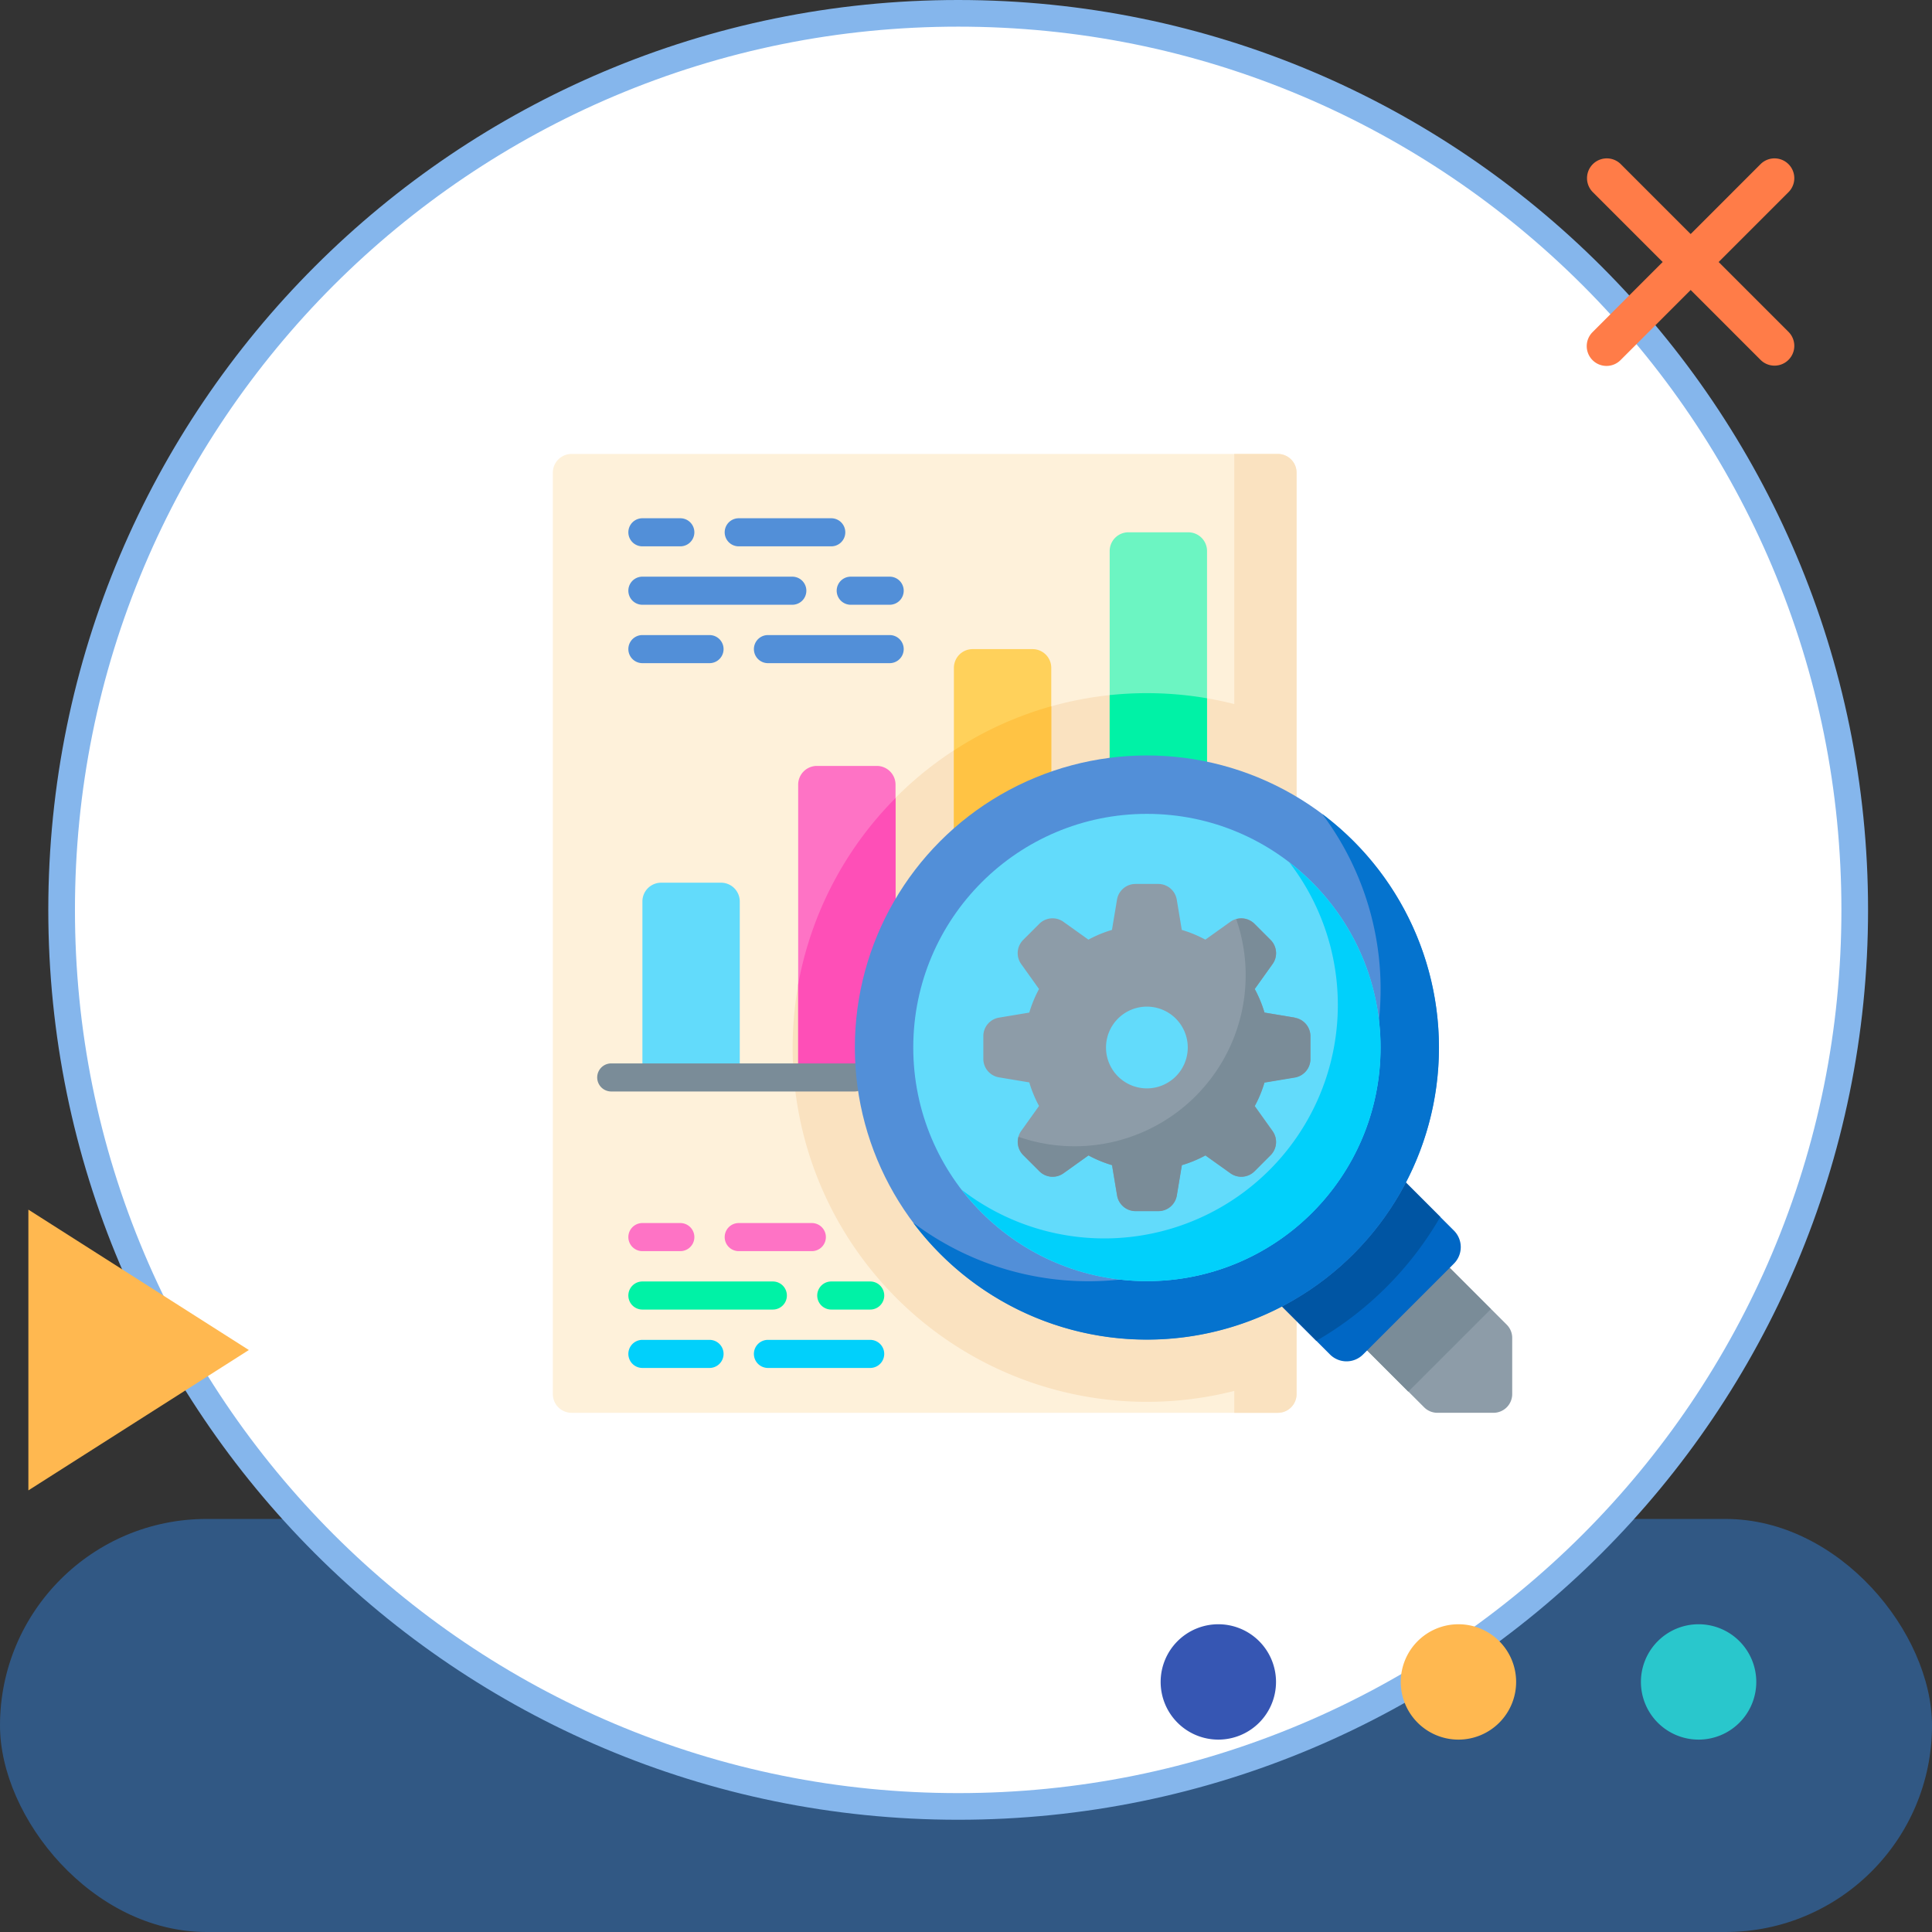 <svg xmlns="http://www.w3.org/2000/svg" width="145" height="145" viewBox="0 0 145 145">
  <rect x="0" y="0" width="145" height="145" fill="#333333" stroke="none"/>
  <g id="img8" transform="translate(-308 -5481.463)">
    <g id="Grupo_1074453" data-name="Grupo 1074453" transform="translate(128 -3468.537)">
      <rect id="Rectángulo_378651" data-name="Rectángulo 378651" width="145" height="31" rx="15.5" transform="translate(180 9064)" fill="#315884"/>
      <g id="Grupo_1074381" data-name="Grupo 1074381" transform="translate(183.625 8950)">
        <g id="Grupo_1073526" data-name="Grupo 1073526" transform="translate(0 0)">
          <g id="Grupo_1072785" data-name="Grupo 1072785" transform="translate(0 0)">
            <path id="Trazado_608385" data-name="Trazado 608385" d="M68.288,0A68.288,68.288,0,1,1,0,68.288,68.288,68.288,0,0,1,68.288,0Z" transform="translate(0 0)" fill="none"/>
          </g>
          <g id="Grupo_1073383" data-name="Grupo 1073383" transform="translate(0 0)">
            <g id="Trazado_608385-2" data-name="Trazado 608385" transform="translate(0 0)" fill="#fff">
              <path d="M 68.288 135.576 C 59.204 135.576 50.392 133.797 42.097 130.288 C 38.11 128.602 34.264 126.515 30.667 124.085 C 27.104 121.677 23.753 118.913 20.708 115.868 C 17.663 112.823 14.898 109.472 12.491 105.909 C 10.061 102.311 7.974 98.466 6.287 94.479 C 2.779 86.184 1 77.372 1 68.288 C 1 59.204 2.779 50.392 6.287 42.097 C 7.974 38.11 10.061 34.264 12.491 30.667 C 14.898 27.104 17.663 23.753 20.708 20.708 C 23.753 17.663 27.104 14.898 30.667 12.491 C 34.264 10.061 38.11 7.974 42.097 6.287 C 50.392 2.779 59.204 1 68.288 1 C 77.372 1 86.184 2.779 94.479 6.287 C 98.466 7.974 102.311 10.061 105.909 12.491 C 109.472 14.898 112.823 17.663 115.868 20.708 C 118.913 23.753 121.677 27.104 124.085 30.667 C 126.515 34.264 128.602 38.11 130.288 42.097 C 133.797 50.392 135.576 59.204 135.576 68.288 C 135.576 77.372 133.797 86.184 130.288 94.479 C 128.602 98.466 126.515 102.311 124.085 105.909 C 121.677 109.472 118.913 112.823 115.868 115.868 C 112.823 118.913 109.472 121.677 105.909 124.085 C 102.311 126.515 98.466 128.602 94.479 130.288 C 86.184 133.797 77.372 135.576 68.288 135.576 Z" stroke="none"/>
              <path d="M 68.288 2 C 59.338 2 50.657 3.752 42.486 7.208 C 38.559 8.87 34.771 10.926 31.227 13.32 C 27.717 15.691 24.415 18.415 21.415 21.415 C 18.415 24.415 15.691 27.717 13.32 31.227 C 10.926 34.771 8.87 38.559 7.208 42.486 C 3.752 50.657 2 59.338 2 68.288 C 2 77.238 3.752 85.919 7.208 94.09 C 8.87 98.017 10.926 101.805 13.32 105.349 C 15.691 108.859 18.415 112.16 21.415 115.161 C 24.415 118.161 27.717 120.884 31.227 123.256 C 34.771 125.65 38.559 127.706 42.486 129.367 C 50.657 132.824 59.338 134.576 68.288 134.576 C 77.238 134.576 85.919 132.824 94.09 129.367 C 98.017 127.706 101.805 125.65 105.349 123.256 C 108.859 120.884 112.16 118.161 115.161 115.161 C 118.161 112.16 120.884 108.859 123.256 105.349 C 125.65 101.805 127.706 98.017 129.367 94.09 C 132.824 85.919 134.576 77.238 134.576 68.288 C 134.576 59.338 132.824 50.657 129.367 42.486 C 127.706 38.559 125.65 34.771 123.256 31.227 C 120.884 27.717 118.161 24.415 115.161 21.415 C 112.16 18.415 108.859 15.691 105.349 13.32 C 101.805 10.926 98.017 8.87 94.09 7.208 C 85.919 3.752 77.238 2 68.288 2 M 68.288 0 C 106.002 0 136.576 30.574 136.576 68.288 C 136.576 106.002 106.002 136.576 68.288 136.576 C 30.574 136.576 0 106.002 0 68.288 C 0 30.574 30.574 0 68.288 0 Z" stroke="none" fill="#85b6ec"/>
            </g>
          </g>
        </g>
      </g>
      <path id="Trazado_615556" data-name="Trazado 615556" d="M753.15,143.341l5.254-5.253a1.485,1.485,0,0,0-2.1-2.1l-5.254,5.254-5.254-5.254a1.485,1.485,0,0,0-2.1,2.1l5.254,5.253-5.254,5.254a1.485,1.485,0,1,0,2.1,2.1l5.254-5.254,5.254,5.254a1.485,1.485,0,0,0,2.1-2.1Z" transform="translate(-444.163 8826.323)" fill="#ff7c48"/>
      <path id="Trazado_615557" data-name="Trazado 615557" d="M0,16.546,10.536,0,21.071,16.546Z" transform="translate(198.676 9040.785) rotate(90)" fill="#ffb850"/>
      <path id="Trazado_615559" data-name="Trazado 615559" d="M159.635,312.344a4.329,4.329,0,1,1-4.329-4.33,4.329,4.329,0,0,1,4.329,4.33" transform="translate(134.153 8763.889)" fill="#ffb850"/>
      <path id="Trazado_615560" data-name="Trazado 615560" d="M77.381,312.344a4.329,4.329,0,1,1-4.329-4.33,4.329,4.329,0,0,1,4.329,4.33" transform="translate(198.386 8763.889)" fill="#3656b3"/>
      <path id="Trazado_615561" data-name="Trazado 615561" d="M241.889,312.344a4.329,4.329,0,1,1-4.329-4.33,4.329,4.329,0,0,1,4.329,4.33" transform="translate(69.923 8763.889)" fill="#29c7cc"/>
    </g>
    <g id="Grupo_1074995" data-name="Grupo 1074995" transform="translate(349.492 5515.405)">
      <g id="Grupo_1074958" data-name="Grupo 1074958" transform="translate(0 0.127)">
        <path id="Trazado_615755" data-name="Trazado 615755" d="M54.413.127H1.406A1.406,1.406,0,0,0,0,1.533V70.686a1.406,1.406,0,0,0,1.406,1.406H54.413a1.406,1.406,0,0,0,1.406-1.406V1.533A1.406,1.406,0,0,0,54.413.127Z" transform="translate(0 -0.127)" fill="#fef1da"/>
      </g>
      <g id="Grupo_1074959" data-name="Grupo 1074959" transform="translate(17.99 0.127)">
        <path id="Trazado_615756" data-name="Trazado 615756" d="M161.144.127V18.9a26.594,26.594,0,1,0,0,51.549v1.643h3.27a1.406,1.406,0,0,0,1.406-1.406V1.533A1.406,1.406,0,0,0,164.415.127h-3.27Z" transform="translate(-127.992 -0.127)" fill="#fae2c0"/>
      </g>
      <g id="Grupo_1074968" data-name="Grupo 1074968" transform="translate(6.722 6.008)">
        <g id="Grupo_1074967" data-name="Grupo 1074967">
          <g id="Grupo_1074960" data-name="Grupo 1074960" transform="translate(11.69 17.534)">
            <path id="Trazado_615757" data-name="Trazado 615757" d="M130.989,190.1V168.128a1.406,1.406,0,0,1,1.406-1.406h4.495a1.406,1.406,0,0,1,1.406,1.406V190.1Z" transform="translate(-130.989 -166.722)" fill="#fe73c5"/>
          </g>
          <g id="Grupo_1074961" data-name="Grupo 1074961" transform="translate(11.69 19.942)">
            <path id="Trazado_615758" data-name="Trazado 615758" d="M130.989,197.848v6.976H138.3V183.853A26.556,26.556,0,0,0,130.989,197.848Z" transform="translate(-130.989 -183.853)" fill="#fe4fb7"/>
          </g>
          <g id="Grupo_1074962" data-name="Grupo 1074962" transform="translate(35.069)">
            <path id="Trazado_615759" data-name="Trazado 615759" d="M297.324,82.885V43.377a1.406,1.406,0,0,1,1.406-1.406h4.495a1.406,1.406,0,0,1,1.406,1.406V82.885Z" transform="translate(-297.324 -41.971)" fill="#6cf5c2"/>
          </g>
          <g id="Grupo_1074963" data-name="Grupo 1074963" transform="translate(35.069 12.072)">
            <path id="Trazado_615760" data-name="Trazado 615760" d="M304.63,128.244a26.68,26.68,0,0,0-7.306-.238v28.7h7.306Z" transform="translate(-297.324 -127.859)" fill="#00f2a6"/>
          </g>
          <g id="Grupo_1074964" data-name="Grupo 1074964" transform="translate(23.379 8.767)">
            <path id="Trazado_615761" data-name="Trazado 615761" d="M221.462,136.493V105.752a1.406,1.406,0,0,0-1.406-1.406h-4.495a1.406,1.406,0,0,0-1.406,1.406v30.741Z" transform="translate(-214.156 -104.346)" fill="#ffd15b"/>
          </g>
          <g id="Grupo_1074965" data-name="Grupo 1074965" transform="translate(23.379 13.057)">
            <path id="Trazado_615762" data-name="Trazado 615762" d="M214.156,138.181v24.541h7.306V134.865A26.474,26.474,0,0,0,214.156,138.181Z" transform="translate(-214.156 -134.865)" fill="#ffc344"/>
          </g>
          <g id="Grupo_1074966" data-name="Grupo 1074966" transform="translate(0 26.302)">
            <path id="Trazado_615763" data-name="Trazado 615763" d="M55.127,243.71V230.5a1.406,1.406,0,0,0-1.406-1.406H49.227a1.406,1.406,0,0,0-1.406,1.406V243.71Z" transform="translate(-47.821 -229.098)" fill="#62dbfb"/>
          </g>
        </g>
      </g>
      <g id="Grupo_1074969" data-name="Grupo 1074969" transform="translate(3.329 45.868)">
        <path id="Trazado_615764" data-name="Trazado 615764" d="M42.993,327.665H24.742a1.054,1.054,0,0,1,0-2.108H42.993a1.054,1.054,0,0,1,0,2.108Z" transform="translate(-23.688 -325.557)" fill="#7a8c98"/>
      </g>
      <g id="Grupo_1074980" data-name="Grupo 1074980" transform="translate(22.666 22.756)">
        <g id="Grupo_1074970" data-name="Grupo 1074970" transform="translate(38.45 38.45)">
          <path id="Trazado_615765" data-name="Trazado 615765" d="M445.7,439.948v4.212a1.406,1.406,0,0,1-1.405,1.406h-4.211a1.405,1.405,0,0,1-.994-.412l-4.274-4.274,6.2-6.2,4.273,4.273A1.4,1.4,0,0,1,445.7,439.948Z" transform="translate(-434.814 -434.681)" fill="#8d9ca8"/>
        </g>
        <g id="Grupo_1074971" data-name="Grupo 1074971" transform="translate(37.305 37.319)">
          <path id="Trazado_615766" data-name="Trazado 615766" d="M0,0H8.767V5.985H0Z" transform="translate(0 6.198) rotate(-45)" fill="#7a8c98"/>
        </g>
        <g id="Grupo_1074972" data-name="Grupo 1074972" transform="translate(30.701 30.701)">
          <path id="Trazado_615767" data-name="Trazado 615767" d="M393.941,386.988l-6.819,6.819a1.753,1.753,0,0,1-2.48,0l-4.96-4.96,9.3-9.3,4.96,4.96A1.754,1.754,0,0,1,393.941,386.988Z" transform="translate(-379.682 -379.549)" fill="#0067c5"/>
        </g>
        <g id="Grupo_1074973" data-name="Grupo 1074973" transform="translate(30.701 30.701)">
          <path id="Trazado_615768" data-name="Trazado 615768" d="M383.618,392.782a25.457,25.457,0,0,0,9.3-9.3l-3.935-3.935-9.3,9.3Z" transform="translate(-379.683 -379.548)" fill="#0055a3"/>
        </g>
        <g id="Grupo_1074974" data-name="Grupo 1074974">
          <circle id="Elipse_6032" data-name="Elipse 6032" cx="21.918" cy="21.918" r="21.918" fill="#528fd8"/>
        </g>
        <g id="Grupo_1074975" data-name="Grupo 1074975" transform="translate(4.383 4.383)">
          <path id="Trazado_615769" data-name="Trazado 615769" d="M223.129,192.309A21.919,21.919,0,0,1,192.443,223a21.919,21.919,0,1,0,30.686-30.686Z" transform="translate(-192.443 -192.309)" fill="#0573ce"/>
        </g>
        <g id="Grupo_1074976" data-name="Grupo 1074976" transform="translate(4.384 4.384)">
          <circle id="Elipse_6033" data-name="Elipse 6033" cx="17.534" cy="17.534" r="17.534" fill="#62dbfb"/>
        </g>
        <g id="Grupo_1074977" data-name="Grupo 1074977" transform="translate(8.031 8.031)">
          <path id="Trazado_615770" data-name="Trazado 615770" d="M242.975,218.263A17.525,17.525,0,0,1,218.4,242.842a17.528,17.528,0,1,0,24.579-24.579Z" transform="translate(-218.396 -218.263)" fill="#01d0fb"/>
        </g>
        <g id="Grupo_1074978" data-name="Grupo 1074978" transform="translate(9.644 9.644)">
          <path id="Trazado_615771" data-name="Trazado 615771" d="M254.42,242.867v-1.71a1.406,1.406,0,0,0-1.174-1.386l-2.275-.379a9.154,9.154,0,0,0-.731-1.768l1.339-1.875a1.406,1.406,0,0,0-.15-1.811l-1.209-1.209a1.405,1.405,0,0,0-1.811-.15l-1.875,1.339a9.154,9.154,0,0,0-1.768-.731l-.379-2.275A1.406,1.406,0,0,0,243,229.738h-1.71a1.406,1.406,0,0,0-1.386,1.174l-.379,2.275a9.154,9.154,0,0,0-1.768.731l-1.875-1.339a1.406,1.406,0,0,0-1.811.15l-1.209,1.209a1.405,1.405,0,0,0-.15,1.811l1.339,1.875a9.154,9.154,0,0,0-.731,1.768l-2.275.379a1.406,1.406,0,0,0-1.174,1.386v1.71a1.406,1.406,0,0,0,1.174,1.386l2.275.379a9.154,9.154,0,0,0,.731,1.768l-1.339,1.875a1.406,1.406,0,0,0,.15,1.811l1.209,1.209a1.405,1.405,0,0,0,1.811.15l1.875-1.339a9.15,9.15,0,0,0,1.768.731l.379,2.275a1.406,1.406,0,0,0,1.386,1.174H243a1.406,1.406,0,0,0,1.386-1.174l.379-2.275a9.154,9.154,0,0,0,1.768-.731l1.875,1.339a1.406,1.406,0,0,0,1.811-.15l1.209-1.209a1.405,1.405,0,0,0,.15-1.811L250.24,246.4a9.145,9.145,0,0,0,.731-1.768l2.275-.379A1.405,1.405,0,0,0,254.42,242.867Zm-12.274,2.214a3.068,3.068,0,1,1,3.068-3.068A3.068,3.068,0,0,1,242.146,245.081Z" transform="translate(-229.872 -229.738)" fill="#8d9ca8"/>
        </g>
        <g id="Grupo_1074979" data-name="Grupo 1074979" transform="translate(12.223 12.223)">
          <path id="Trazado_615772" data-name="Trazado 615772" d="M269.017,255.542l-2.275-.379a9.152,9.152,0,0,0-.731-1.768l1.339-1.875a1.406,1.406,0,0,0-.15-1.811l-.6-.6-.6-.6a1.405,1.405,0,0,0-1.378-.358,12.839,12.839,0,0,1-16.338,16.338,1.405,1.405,0,0,0,.358,1.378l1.209,1.209a1.405,1.405,0,0,0,1.811.15l1.875-1.339a9.154,9.154,0,0,0,1.768.731l.379,2.275a1.406,1.406,0,0,0,1.386,1.174h1.71a1.406,1.406,0,0,0,1.386-1.174l.379-2.275a9.154,9.154,0,0,0,1.768-.731l1.875,1.339a1.406,1.406,0,0,0,1.811-.15l.6-.6.6-.6a1.405,1.405,0,0,0,.15-1.811l-1.339-1.875a9.141,9.141,0,0,0,.731-1.768l2.275-.379a1.406,1.406,0,0,0,1.174-1.386v-1.71a1.405,1.405,0,0,0-1.174-1.387Z" transform="translate(-248.222 -248.089)" fill="#7a8c98"/>
        </g>
      </g>
      <g id="Grupo_1074987" data-name="Grupo 1074987" transform="translate(5.667 4.954)">
        <g id="Grupo_1074981" data-name="Grupo 1074981">
          <path id="Trazado_615773" data-name="Trazado 615773" d="M44.222,36.579H41.375a1.054,1.054,0,1,1,0-2.108h2.846a1.054,1.054,0,0,1,0,2.108Z" transform="translate(-40.321 -34.471)" fill="#528fd8"/>
        </g>
        <g id="Grupo_1074982" data-name="Grupo 1074982" transform="translate(7.23)">
          <path id="Trazado_615774" data-name="Trazado 615774" d="M99.758,36.579H92.814a1.054,1.054,0,1,1,0-2.108h6.944a1.054,1.054,0,0,1,0,2.108Z" transform="translate(-91.76 -34.471)" fill="#528fd8"/>
        </g>
        <g id="Grupo_1074983" data-name="Grupo 1074983" transform="translate(0 4.384)">
          <path id="Trazado_615775" data-name="Trazado 615775" d="M52.626,67.766H41.375a1.054,1.054,0,1,1,0-2.108H52.626a1.054,1.054,0,1,1,0,2.108Z" transform="translate(-40.321 -65.658)" fill="#528fd8"/>
        </g>
        <g id="Grupo_1074984" data-name="Grupo 1074984" transform="translate(15.635 4.384)">
          <path id="Trazado_615776" data-name="Trazado 615776" d="M155.535,67.766h-2.922a1.054,1.054,0,1,1,0-2.108h2.922a1.054,1.054,0,1,1,0,2.108Z" transform="translate(-151.558 -65.658)" fill="#528fd8"/>
        </g>
        <g id="Grupo_1074985" data-name="Grupo 1074985" transform="translate(0 8.767)">
          <path id="Trazado_615777" data-name="Trazado 615777" d="M46.413,98.954H41.375a1.054,1.054,0,1,1,0-2.108h5.038a1.054,1.054,0,1,1,0,2.108Z" transform="translate(-40.321 -96.846)" fill="#528fd8"/>
        </g>
        <g id="Grupo_1074986" data-name="Grupo 1074986" transform="translate(9.422 8.767)">
          <path id="Trazado_615778" data-name="Trazado 615778" d="M117.545,98.954h-9.135a1.054,1.054,0,1,1,0-2.108h9.135a1.054,1.054,0,1,1,0,2.108Z" transform="translate(-107.355 -96.846)" fill="#528fd8"/>
        </g>
      </g>
      <g id="Grupo_1074994" data-name="Grupo 1074994" transform="translate(5.667 57.85)">
        <g id="Grupo_1074988" data-name="Grupo 1074988">
          <path id="Trazado_615779" data-name="Trazado 615779" d="M44.222,412.912H41.375a1.054,1.054,0,0,1,0-2.108h2.846a1.054,1.054,0,0,1,0,2.108Z" transform="translate(-40.321 -410.804)" fill="#fe73c5"/>
        </g>
        <g id="Grupo_1074989" data-name="Grupo 1074989" transform="translate(7.23)">
          <path id="Trazado_615780" data-name="Trazado 615780" d="M98.3,412.912H92.814a1.054,1.054,0,0,1,0-2.108H98.3a1.054,1.054,0,0,1,0,2.108Z" transform="translate(-91.76 -410.804)" fill="#fe73c5"/>
        </g>
        <g id="Grupo_1074990" data-name="Grupo 1074990" transform="translate(0 4.384)">
          <path id="Trazado_615781" data-name="Trazado 615781" d="M51.165,444.1h-9.79a1.054,1.054,0,1,1,0-2.108h9.79a1.054,1.054,0,1,1,0,2.108Z" transform="translate(-40.321 -441.991)" fill="#00f2a6"/>
        </g>
        <g id="Grupo_1074991" data-name="Grupo 1074991" transform="translate(14.174 4.384)">
          <path id="Trazado_615782" data-name="Trazado 615782" d="M145.139,444.1h-2.922a1.054,1.054,0,1,1,0-2.108h2.922a1.054,1.054,0,1,1,0,2.108Z" transform="translate(-141.162 -441.991)" fill="#00f2a6"/>
        </g>
        <g id="Grupo_1074992" data-name="Grupo 1074992" transform="translate(0 8.767)">
          <path id="Trazado_615783" data-name="Trazado 615783" d="M46.413,475.287H41.375a1.054,1.054,0,0,1,0-2.108h5.038a1.054,1.054,0,0,1,0,2.108Z" transform="translate(-40.321 -473.179)" fill="#01d0fb"/>
        </g>
        <g id="Grupo_1074993" data-name="Grupo 1074993" transform="translate(9.422 8.767)">
          <path id="Trazado_615784" data-name="Trazado 615784" d="M116.083,475.287h-7.674a1.054,1.054,0,0,1,0-2.108h7.674a1.054,1.054,0,0,1,0,2.108Z" transform="translate(-107.355 -473.179)" fill="#01d0fb"/>
        </g>
      </g>
    </g>
  </g>
</svg>
